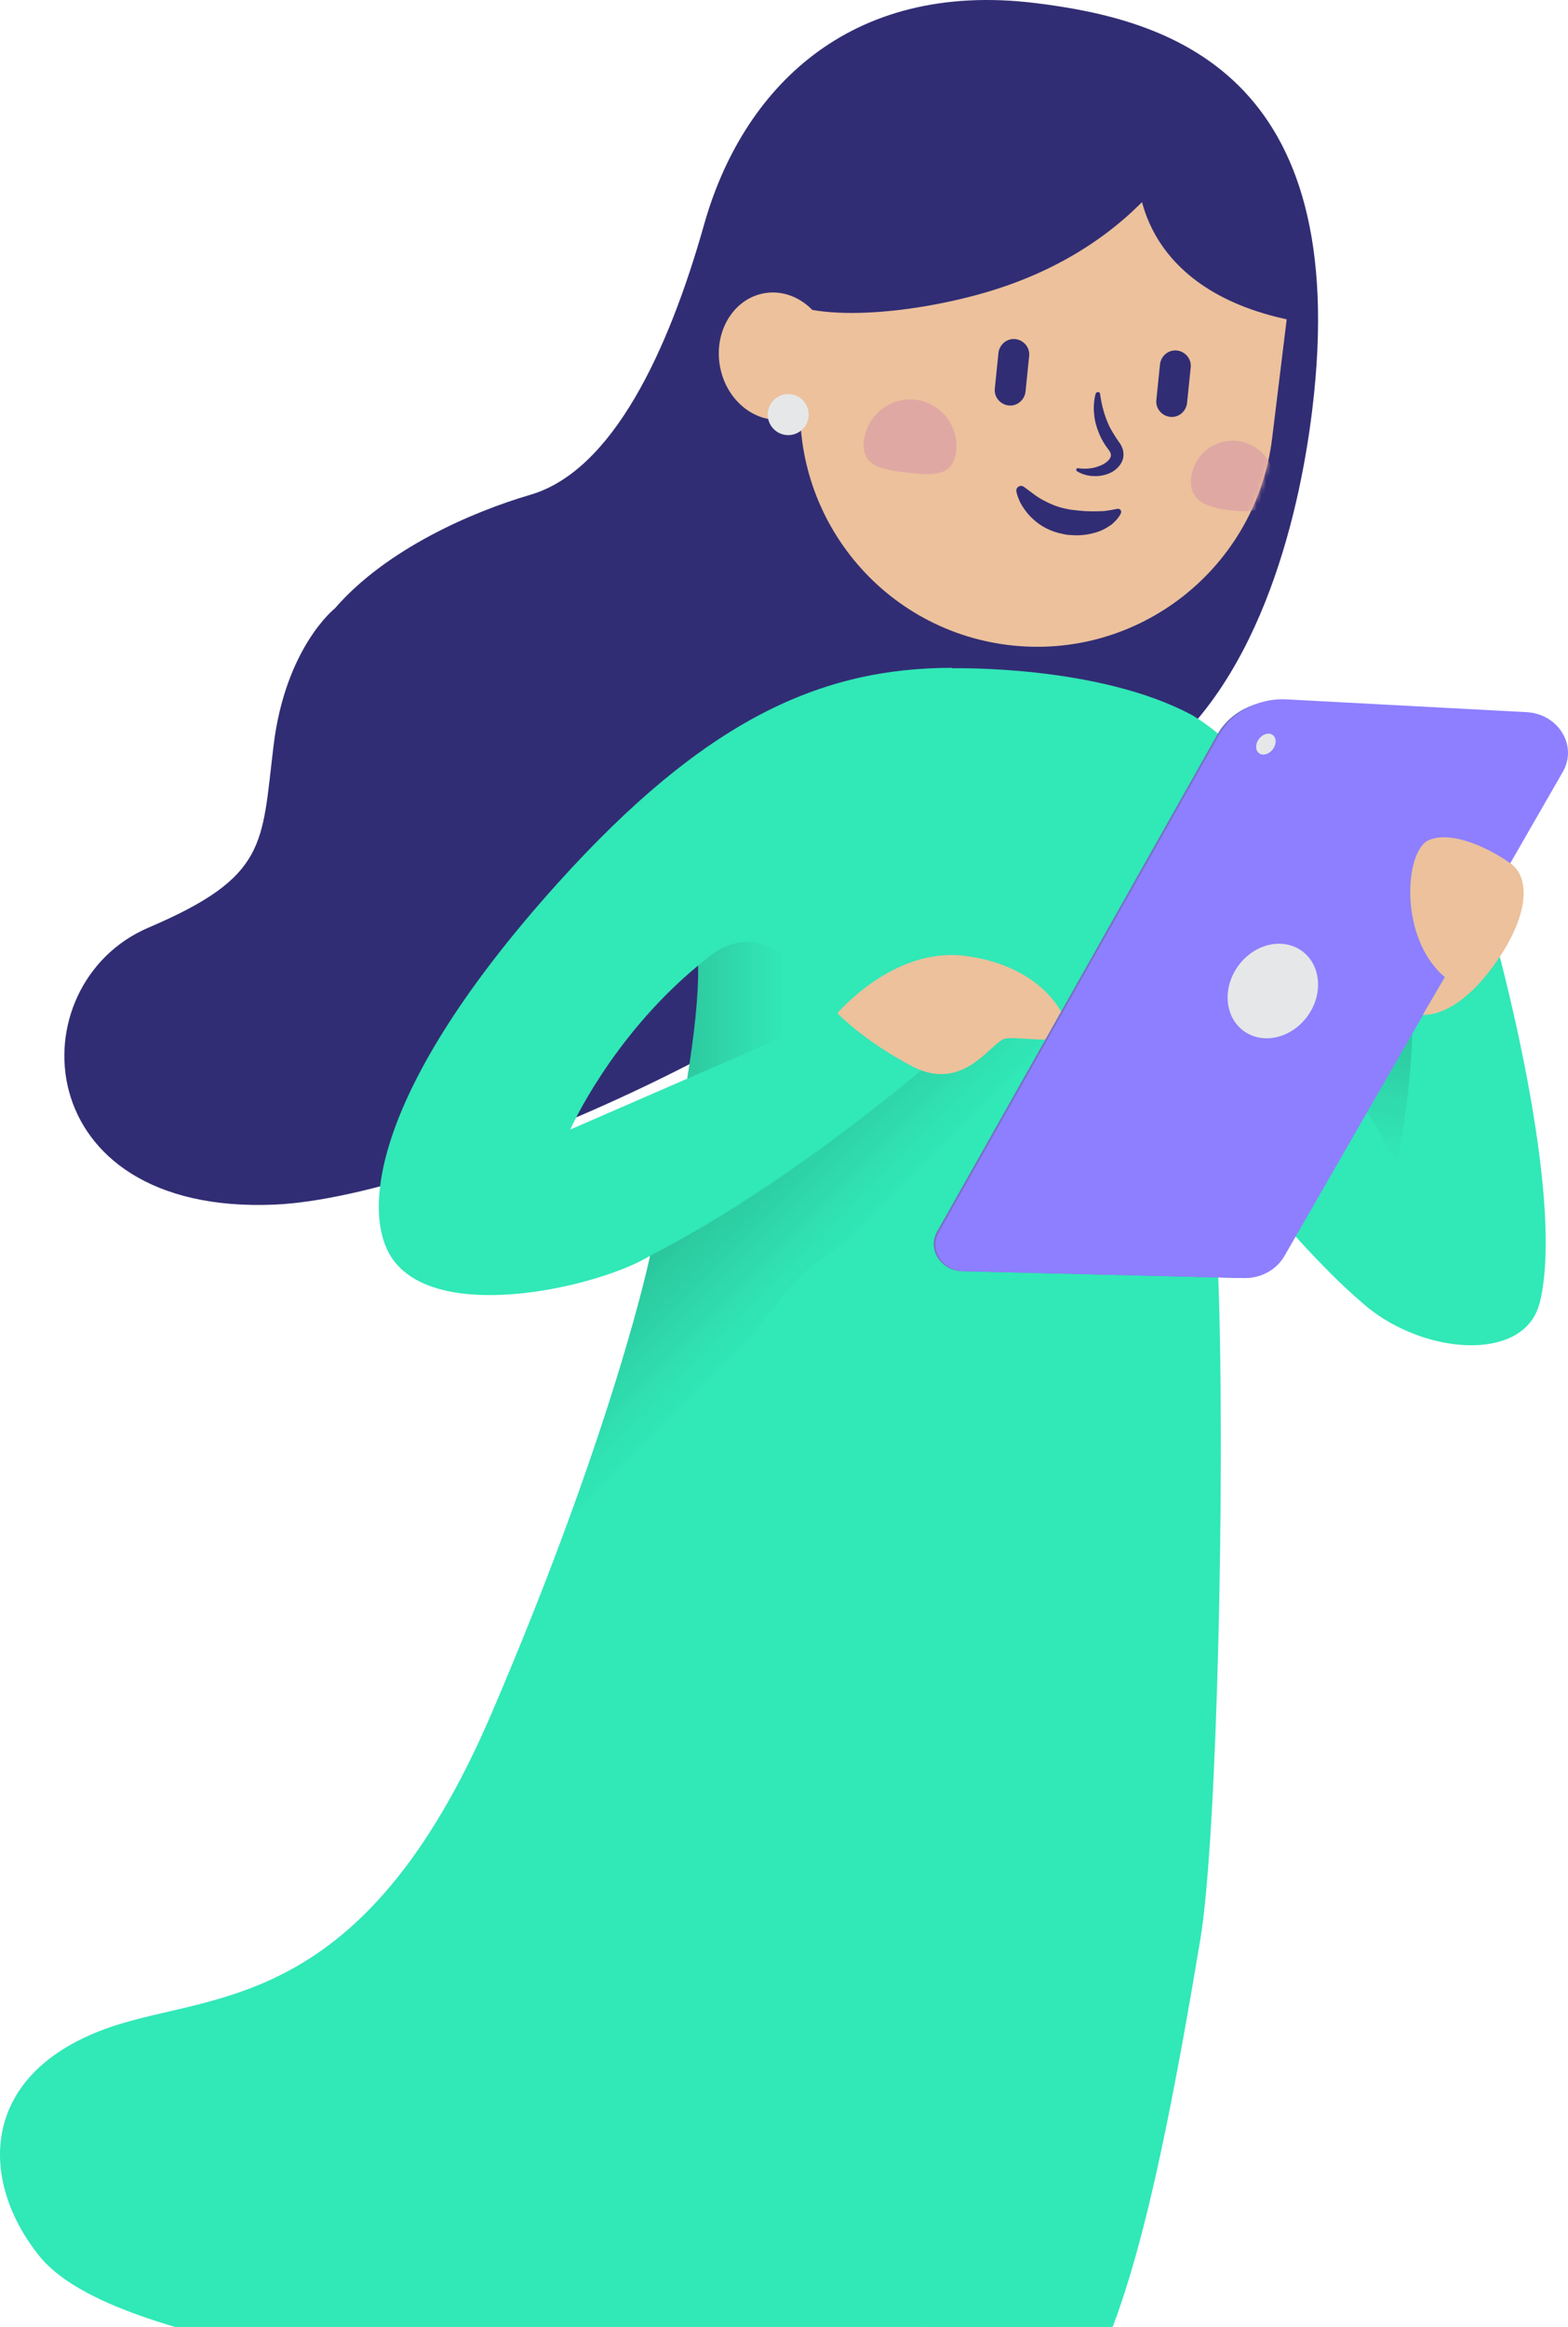 <svg width="335" height="497" viewBox="0 0 335 497" version="1.1" xmlns="http://www.w3.org/2000/svg" xmlns:xlink="http://www.w3.org/1999/xlink">
<g id="Canvas" fill="none">
<g id="Group 2.22">
<g id="Group">
<g id="Group_2">
<g id="Vector">
<path d="M 38.525 12.961C 38.525 12.961 21.852 72.55 21.949 134.381C 21.949 134.381 7.123 141.446 4.06 128.29C 3.088 119.52 -3.134 31.524 2.019 -1.18955e-05C 2.019 -1.18955e-05 14.22 12.766 38.525 12.961Z" transform="translate(197.298 484.873)" fill="#ECC19C"/>
</g>
<g id="Vector_2">
<path d="M 207.442 0.653C 167.387 -4.268 144.734 19.314 136.665 48.013C 129.082 74.86 117.172 100.586 99.478 105.702C 87.18 109.308 68.805 117.25 57.819 129.918C 57.819 129.918 47.222 138.25 44.694 159.299C 42.118 180.347 43.528 187.217 17.959 198.132C -10.187 210.167 -8.145 259.573 44.937 257.283C 81.298 255.723 171.276 215.624 193.782 182.735C 205.108 179.763 215.9 174.062 230.045 164.561C 254.788 147.946 263.732 111.111 266.6 87.626C 275.448 15.319 235.636 4.113 207.442 0.653Z" transform="translate(13.748 0)" fill="#312D74"/>
</g>
<g id="Vector_3">
<path d="M 100.859 67.672C 97.456 95.493 72.228 115.275 44.471 111.864C 16.715 108.454 -3.021 83.166 0.382 55.345L 3.784 27.572C 7.187 -0.25 30.228 -2.15 57.985 1.261C 85.741 4.672 107.616 12.078 104.262 39.85L 100.859 67.672Z" transform="translate(170.936 25.898)" fill="#ECC19C"/>
</g>
<g id="Vector_4">
<path d="M 5.93388e-06 48.433C 4.375 56.569 26.395 55.644 44.77 50.771C 82.783 40.734 92.943 12.961 92.943 12.961C 92.943 12.961 61.2 -1.315 36.555 0.098C 11.909 1.511 5.93388e-06 48.433 5.93388e-06 48.433Z" transform="translate(163.442 12.346)" fill="#312D74"/>
</g>
<g id="Vector_5">
<path d="M 32.816 43.076C -1.114 36.254 0.004 11.697 0.004 11.697C 0.004 11.697 6.567 -0.24 13.226 0.004C 24.504 0.442 35.004 14.134 37.045 25.681C 38.698 35.182 32.816 43.076 32.816 43.076Z" transform="translate(243.158 25.352)" fill="#312D74"/>
</g>
<g id="Group_3">
<g id="Vector_6">
<path d="M 1.781 0.31L 2.899 1.138C 3.288 1.431 3.628 1.674 4.017 1.967C 4.746 2.502 5.524 2.941 6.302 3.331C 7.809 4.11 9.315 4.646 10.92 4.939C 11.309 5.036 11.697 5.085 12.135 5.134C 12.572 5.182 13.01 5.231 13.447 5.28C 14.322 5.377 15.149 5.426 16.024 5.426C 16.899 5.426 17.774 5.426 18.649 5.377C 19.086 5.328 19.524 5.28 20.01 5.182C 20.447 5.134 20.982 4.987 21.371 4.939L 21.614 4.89C 21.954 4.841 22.343 5.036 22.392 5.426C 22.44 5.572 22.392 5.718 22.343 5.864C 22.051 6.449 21.711 6.936 21.274 7.375C 21.079 7.619 20.836 7.765 20.642 8.008C 20.399 8.203 20.204 8.398 19.913 8.544C 18.94 9.226 17.871 9.714 16.753 10.006C 15.635 10.347 14.468 10.493 13.35 10.542C 13.059 10.542 12.767 10.542 12.475 10.542L 11.649 10.493C 11.114 10.493 10.482 10.396 9.899 10.25C 7.566 9.811 5.281 8.69 3.579 7.083C 2.704 6.303 1.975 5.377 1.343 4.403C 1.052 3.916 0.76 3.428 0.566 2.892C 0.323 2.356 0.177 1.869 0.031 1.236C -0.115 0.7 0.274 0.115 0.809 0.018C 1.1 -0.031 1.441 0.018 1.635 0.212L 1.781 0.31Z" transform="translate(217.126 103.784)" fill="#312D74"/>
</g>
</g>
<g id="Vector_7">
<path d="M 19.757 11.129C 19.077 16.586 14.653 16.245 9.209 15.611C 3.764 14.978 -0.611 14.198 0.07 8.741C 0.751 3.284 5.66 -0.565 11.104 0.068C 16.549 0.702 20.389 5.72 19.757 11.129Z" transform="translate(184.517 85.316)" fill="#E0A8A3"/>
</g>
<g id="Mask Group">
<mask id="mask0" mask-type="alpha" maskUnits="userSpaceOnUse" x="170" y="25" width="106" height="114">
<g id="Vector_8">
<path d="M 100.859 67.672C 97.456 95.493 72.228 115.275 44.471 111.864C 16.715 108.454 -3.021 83.166 0.382 55.345L 3.784 27.572C 7.187 -0.25 30.228 -2.15 57.985 1.261C 85.741 4.672 107.616 12.078 104.262 39.85L 100.859 67.672Z" transform="translate(170.936 25.898)" fill="white"/>
</g>
</mask>
<g mask="url(#mask0)">
<g id="Vector_9">
<path d="M 17.802 10.062C 17.218 14.983 13.086 15.471 8.225 14.837C 3.316 14.253 -0.525 12.791 0.059 7.87C 0.642 2.949 5.114 -0.559 10.024 0.074C 14.934 0.707 18.433 5.141 17.802 10.062Z" transform="translate(254.43 94.129)" fill="#E0A8A3"/>
</g>
</g>
</g>
<g id="Vector_10">
<path d="M 12.008 27.284C 18.639 27.284 24.015 21.176 24.015 13.642C 24.015 6.108 18.639 2.97367e-06 12.008 2.97367e-06C 5.376 2.97367e-06 0 6.108 0 13.642C 0 21.176 5.376 27.284 12.008 27.284Z" transform="matrix(0.985 -0.173 0.172 0.985 151.454 64.707)" fill="#ECC19C"/>
</g>
<g id="Vector_11">
<path d="M 4.375 8.77C 6.791 8.77 8.75 6.807 8.75 4.385C 8.75 1.963 6.791 0 4.375 0C 1.959 0 -2.96694e-06 1.963 -2.96694e-06 4.385C -2.96694e-06 6.807 1.959 8.77 4.375 8.77Z" transform="translate(164.025 84.166)" fill="#E6E7E8"/>
</g>
<g id="Group_4">
<g id="Vector_12">
<path d="M 5.106 0.469C 5.349 2.369 5.835 4.269 6.516 6.023C 6.856 6.9 7.245 7.728 7.731 8.508C 7.974 8.898 8.217 9.288 8.46 9.677C 8.606 9.872 8.703 10.067 8.849 10.262L 9.043 10.555L 9.335 10.944C 9.675 11.48 10.016 12.162 10.064 12.942C 10.162 13.722 9.967 14.55 9.578 15.183C 9.238 15.817 8.703 16.304 8.217 16.694C 7.682 17.084 7.148 17.327 6.613 17.522C 5.495 17.912 4.328 18.009 3.259 17.912C 2.141 17.814 1.071 17.473 0.148 16.889C 0.002 16.791 -0.047 16.547 0.051 16.401C 0.148 16.304 0.245 16.206 0.391 16.255C 1.363 16.401 2.287 16.401 3.21 16.255C 4.134 16.109 4.96 15.817 5.738 15.427C 6.467 15.037 7.099 14.452 7.294 13.965C 7.391 13.722 7.439 13.527 7.391 13.283C 7.342 13.039 7.245 12.796 7.05 12.503L 6.905 12.309L 6.662 11.967C 6.516 11.773 6.321 11.529 6.175 11.285C 5.884 10.847 5.592 10.36 5.349 9.872C 4.863 8.898 4.474 7.875 4.182 6.803C 3.891 5.731 3.794 4.659 3.745 3.587C 3.745 2.515 3.842 1.443 4.134 0.371C 4.231 0.079 4.523 -0.067 4.814 0.03C 4.96 0.03 5.106 0.225 5.106 0.469Z" transform="translate(229.939 83.746)" fill="#312D74"/>
</g>
</g>
<g id="Vector_13">
<path d="M 0.796 2.991C 0.991 1.188 2.595 -0.176 4.393 0.019C 6.192 0.213 7.553 1.821 7.359 3.624L 6.581 11.225C 6.386 13.028 4.782 14.392 2.984 14.197C 1.185 14.002 -0.176 12.395 0.019 10.592L 0.796 2.991Z" transform="translate(247.033 74.841)" fill="#312D74"/>
</g>
<g id="Vector_14">
<path d="M 0.796 2.991C 0.991 1.188 2.595 -0.176 4.393 0.019C 6.192 0.213 7.553 1.821 7.359 3.624L 6.581 11.225C 6.386 13.028 4.782 14.392 2.984 14.197C 1.185 14.002 -0.176 12.395 0.019 10.592L 0.796 2.991Z" transform="translate(212.52 72.405)" fill="#312D74"/>
</g>
<g id="Vector_15">
<path d="M 319.286 57.397L 302.37 61.831L 299.94 81.272C 282.975 32.401 263.822 15.64 254.829 10.183C 234.704 -0.731 203.302 0.097 203.302 0.097L 203.497 5.94776e-06C 175.303 5.94776e-06 150.609 11.109 119.158 45.995C 79.2 90.334 77.012 117.035 84.061 126.536C 94.318 140.325 128.782 131.896 138.893 125.562C 138.893 125.562 131.31 162.056 104.963 223.448C 77.499 287.374 45.562 282.697 23.492 290.347C -4.556 300.043 -4.604 322.943 8.326 339.119C 21.208 355.296 67.485 360.119 83.818 365.966C 100.151 371.813 110.505 409.818 168.4 397.539C 226.295 385.261 236.552 390.864 256.433 271.685C 260.128 249.613 261.732 171.509 260.322 131.311C 260.03 123.418 259.01 104.805 258.767 100.566C 258.572 99.836 258.572 99.495 258.718 99.689C 260.225 101.541 275.44 121.664 289.391 134.186C 289.634 134.381 289.829 134.576 290.072 134.771C 290.704 135.307 291.335 135.891 291.967 136.427C 304.46 146.659 324.536 148.072 328.571 136.817C 328.717 136.427 328.814 136.038 328.96 135.648C 334.696 112.406 319.286 57.397 319.286 57.397ZM 146.817 87.752L 121.831 98.618C 121.831 98.618 130.484 79.03 149.15 63.585C 149.296 69.968 148.275 78.689 146.817 87.752Z" transform="translate(0 142.635)" fill="#31E8B7"/>
</g>
<g id="Vector_16" style="mix-blend-mode:multiply" opacity="0.15">
<path d="M 109.033 0C 109.033 0 100.672 0.828 95.082 0.585C 89.492 0.341 77.776 8.965 77.776 8.965C 77.776 8.965 48.805 33.815 19.833 48.578C 19.833 48.578 15.652 68.798 2.625 104.367C 1.75 106.949 0.972 108.996 0.437 110.214C 0.389 110.36 0.292 110.555 0.243 110.701C -2.917 120.592 25.52 91.016 40.687 67.678C 50.02 53.304 56.825 45.995 71.749 43.316C 73.742 41.951 80.693 44.241 82.686 40.538C 83.269 39.613 83.853 38.638 84.387 37.615C 96.783 17.589 109.033 0 109.033 0Z" transform="translate(119.061 219.619)" fill="url(#paint0_linear)"/>
</g>
<g id="Group_5">
<g id="Vector_17">
<path d="M 27.659 44.875C 25.472 41.074 23.236 37.274 21 33.522C 18.764 29.722 16.479 25.97 14.194 22.218C 11.909 18.466 9.576 14.715 7.243 11.012C 4.861 7.309 2.479 3.606 -5.93388e-06 -2.97388e-06C 3.014 3.216 5.882 6.578 8.75 9.94C 11.618 13.302 14.437 16.712 17.257 20.123C 20.076 23.534 22.847 26.944 25.618 30.404C 28.388 33.863 31.159 37.274 33.881 40.782L 27.659 44.875Z" transform="translate(242.482 186.584)" fill="#31CCB7"/>
</g>
</g>
<g id="Vector_18">
<path d="M 0 12.431C 0 12.431 12.055 -1.846 27.416 0.201C 42.777 2.247 48.513 11.651 49.194 15.646C 49.874 19.69 38.986 17.303 35.923 17.839C 32.909 18.375 27.125 29.581 15.993 23.783C 5.687 18.375 0 12.431 0 12.431Z" transform="translate(178.899 203.973)" fill="#ECC19C"/>
</g>
<g id="Vector_19" style="mix-blend-mode:multiply" opacity="0.5">
<path d="M 0 29.17L 32.083 15.186C 32.083 15.186 18.958 -7.763 5.153 2.762C 4.18 3.492 3.257 4.272 2.333 5.003C 2.479 11.386 1.458 20.107 0 29.17Z" transform="translate(146.816 201.217)" fill="url(#paint1_linear)"/>
</g>
<g id="Vector_20" opacity="0.26">
<path d="M 0 36.241L 8.507 50.712C 8.507 50.712 14.826 20.941 9.965 3.644C 5.104 -13.653 0 36.241 0 36.241Z" transform="translate(289.975 197.557)" fill="url(#paint2_linear)"/>
</g>
<g id="Group_6">
<g id="Vector_21">
<path d="M 1.389 119.725C 1.34 119.725 1.34 119.725 1.389 119.725C 1.34 119.725 1.34 119.725 1.389 119.725C 1.34 119.725 1.34 119.676 1.389 119.725C 1.34 119.676 1.34 119.676 1.389 119.725C 1.34 119.676 1.34 119.676 1.34 119.676C -0.069 118.02 -0.507 115.632 0.709 113.488L 60.596 7.27C 63.319 2.446 68.812 -0.185 74.694 0.01L 125.977 2.739C 129.04 2.836 131.568 3.859 133.22 5.857C 135.311 8.439 135.845 12.045 133.998 15.261L 74.548 118.751C 72.895 121.625 69.687 123.379 66.187 123.379L 6.202 121.918C 4.208 121.918 2.507 121.041 1.389 119.725Z" transform="translate(199.482 149.593)" fill="#7571C6"/>
</g>
<g id="Vector_22">
<path d="M 125.977 2.738L 74.693 0.009C 68.811 -0.186 63.318 2.786 60.596 7.61L 0.708 113.828C -1.431 117.629 1.534 122.16 6.152 122.16L 66.138 123.622C 69.637 123.622 72.846 121.819 74.498 118.993L 133.997 15.552C 137.303 9.851 132.977 2.932 125.977 2.738Z" transform="translate(199.872 149.35)" fill="#8D7FFF"/>
</g>
<g id="Vector_23">
<path d="M 10.564 18.293C 16.399 18.293 21.129 14.198 21.129 9.146C 21.129 4.095 16.399 2.96941e-06 10.564 2.96941e-06C 4.73 2.96941e-06 5.94283e-06 4.095 5.94283e-06 9.146C 5.94283e-06 14.198 4.73 18.293 10.564 18.293Z" transform="matrix(0.595 -0.804 0.802 0.597 258.322 214.696)" fill="#E6E7E8"/>
</g>
<g id="Vector_24">
<path d="M 2.434 3.698C 3.778 3.698 4.868 2.87 4.868 1.849C 4.868 0.828 3.778 -2.96951e-06 2.434 -2.96951e-06C 1.09 -2.96951e-06 -5.94262e-06 0.828 -5.94262e-06 1.849C -5.94262e-06 2.87 1.09 3.698 2.434 3.698Z" transform="matrix(0.608 -0.794 0.793 0.61 267.508 159.733)" fill="#E6E7E8"/>
</g>
</g>
<g id="Vector_25">
<path d="M 2.683 37.915C 2.683 37.915 9.391 38.841 17.558 27.781C 25.724 16.72 25.53 8.632 21.592 5.709C 17.655 2.785 9.197 -1.6 3.995 0.593C -1.206 2.785 -2.519 21.495 7.398 29.876L 2.683 37.915Z" transform="translate(301.292 178.829)" fill="#ECC19C"/>
</g>
</g>
</g>
</g>
</g>
<defs>

<linearGradient id="paint0_linear" x2="1" gradientUnits="userSpaceOnUse" gradientTransform="matrix(27.585 27.65 -27.586 27.65 47.201 21.19)">
<stop/>
<stop offset="0.359" stop-color="#131112" stop-opacity="0.505"/>
<stop offset="0.726" stop-color="#231F20" stop-opacity="0"/>
</linearGradient>
<linearGradient id="paint1_linear" x2="1" gradientUnits="userSpaceOnUse" gradientTransform="translate(-47.76 -25.462) scale(79.851 80.037)">
<stop/>
<stop offset="0.422" stop-color="#131112" stop-opacity="0.505"/>
<stop offset="0.853" stop-color="#231F20" stop-opacity="0"/>
</linearGradient>
<linearGradient id="paint2_linear" x2="1" gradientUnits="userSpaceOnUse" gradientTransform="matrix(-8.628 49.048 -48.933 -8.648 35.849 4.931)">
<stop/>
<stop offset="0.495" stop-color="#131112" stop-opacity="0.505"/>
<stop offset="1" stop-color="#231F20" stop-opacity="0"/>
</linearGradient>

</defs>
</svg>

